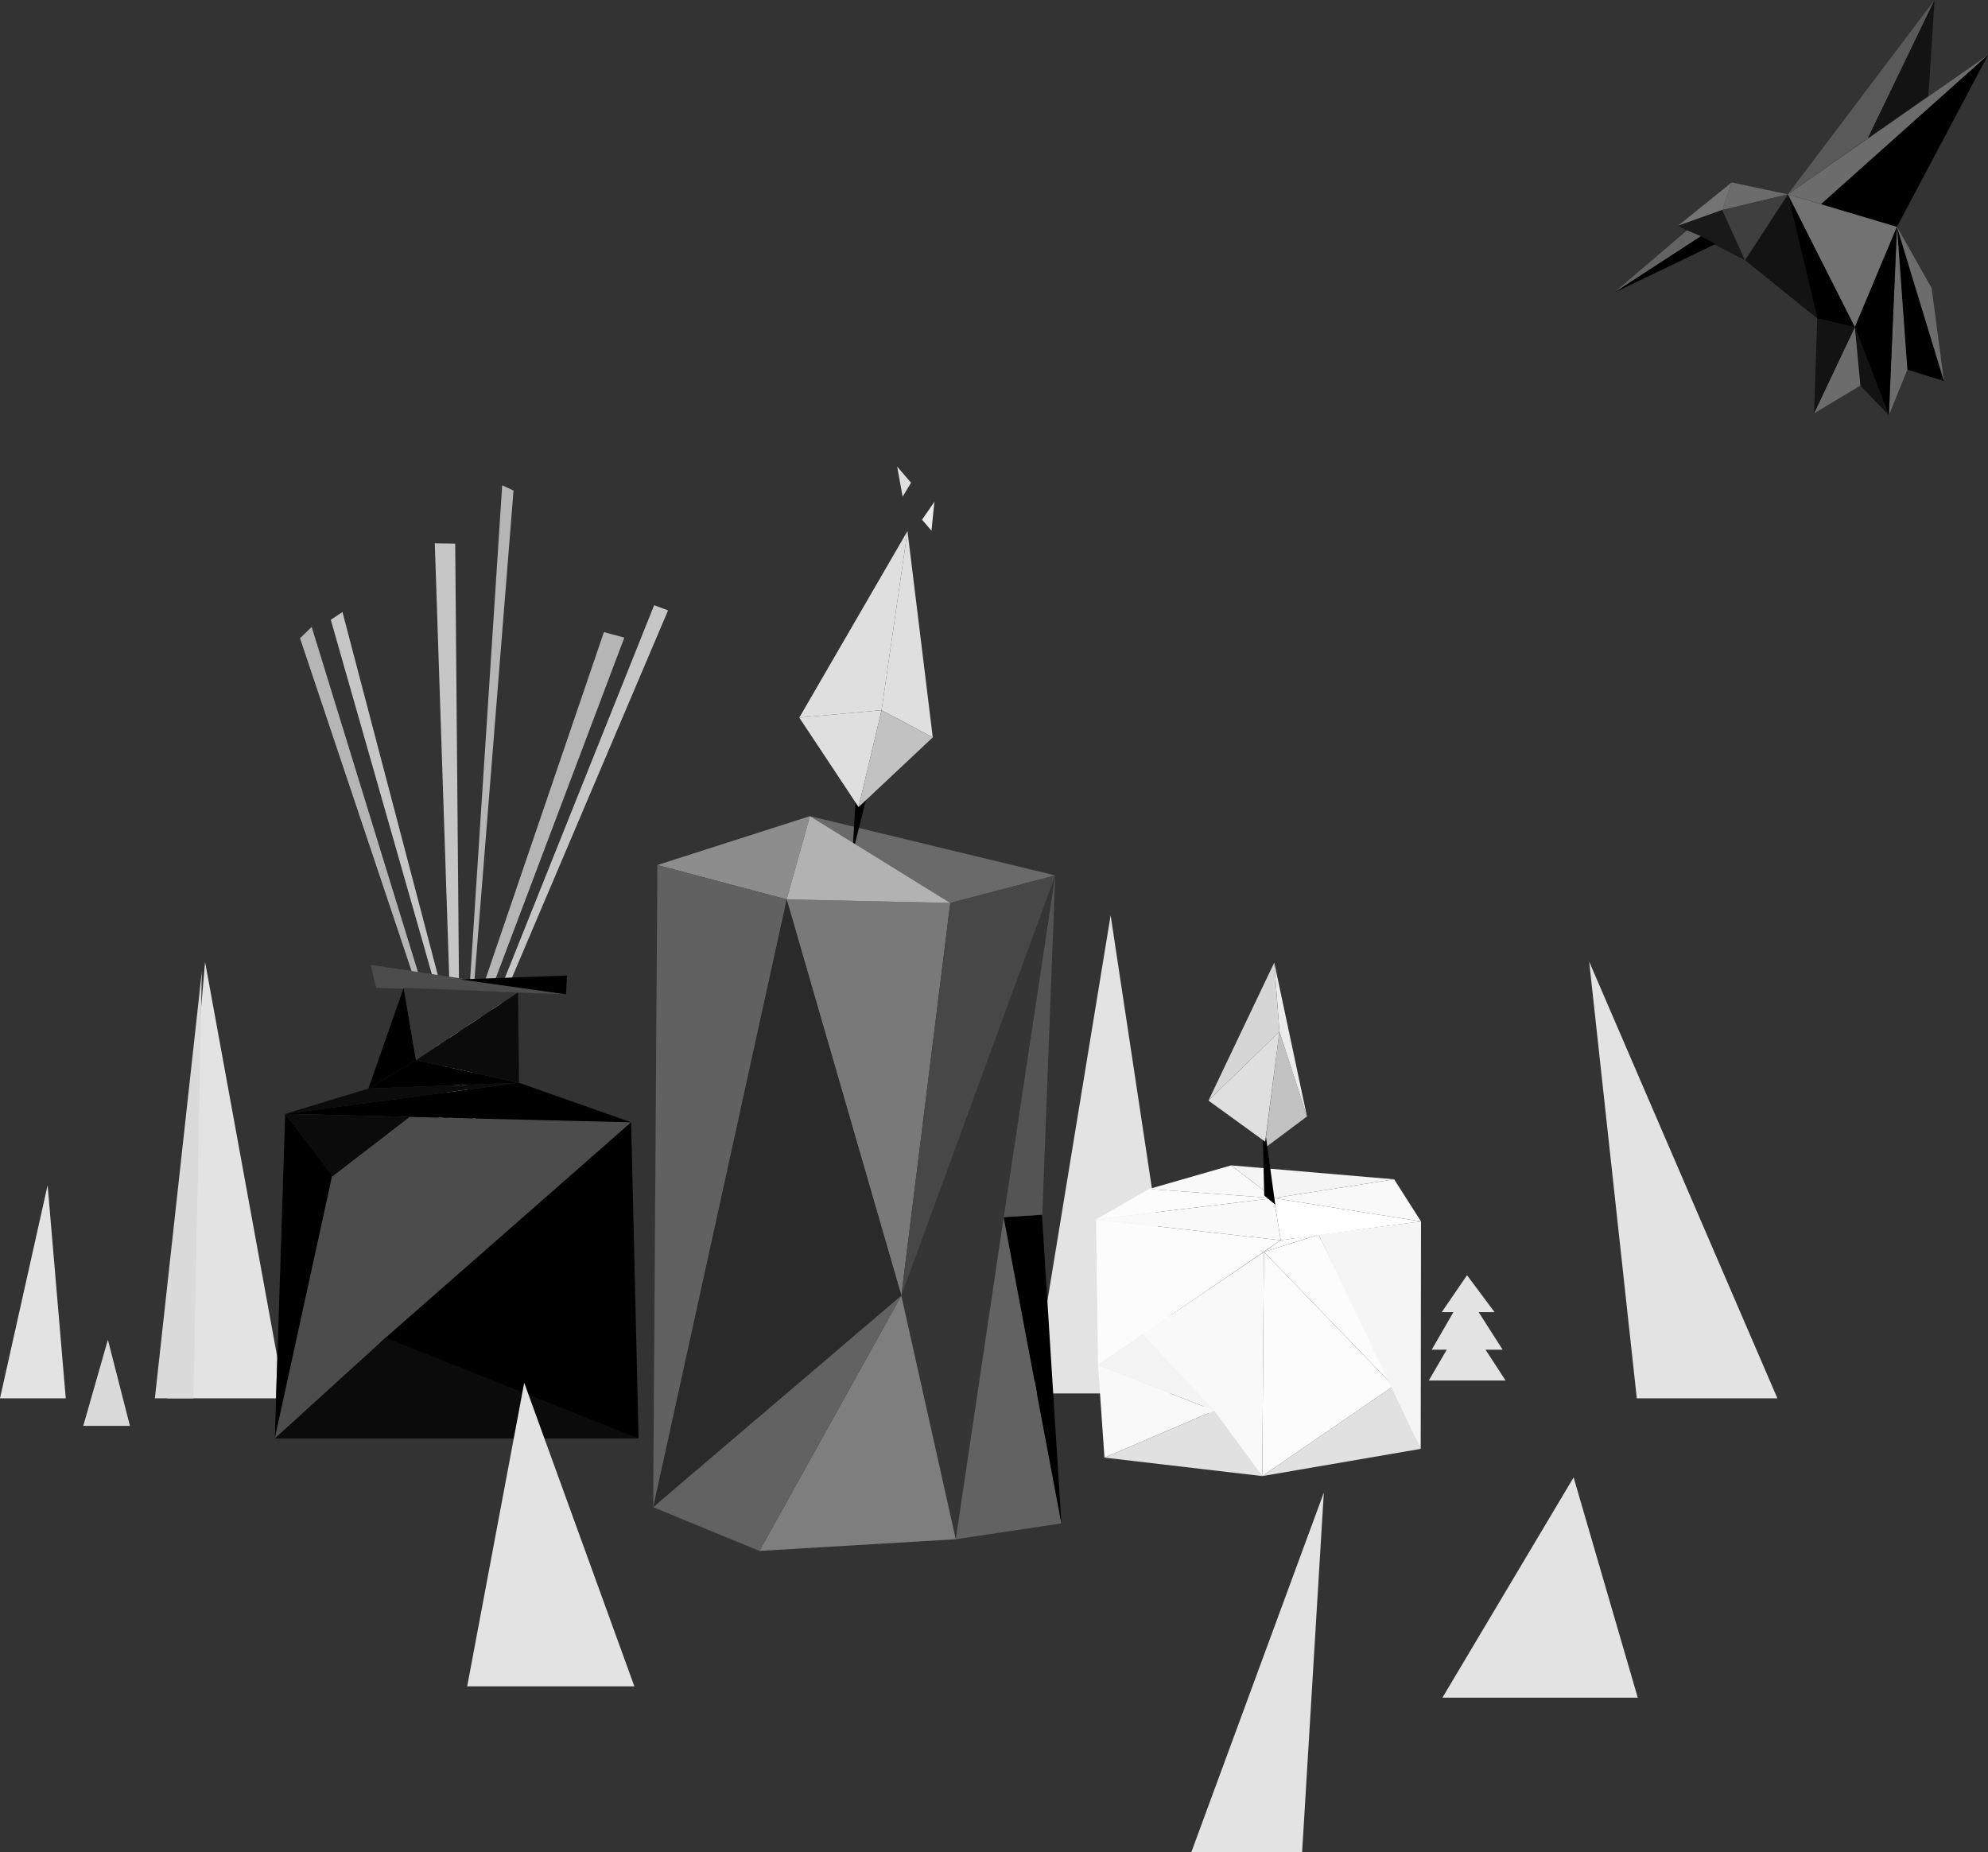 <?xml version="1.0" encoding="utf-8"?>
<!-- Generator: Adobe Illustrator 18.0.0, SVG Export Plug-In . SVG Version: 6.00 Build 0)  -->
<!DOCTYPE svg PUBLIC "-//W3C//DTD SVG 1.1//EN" "http://www.w3.org/Graphics/SVG/1.1/DTD/svg11.dtd">
<svg version="1.1" id="Layer_1" xmlns="http://www.w3.org/2000/svg" xmlns:xlink="http://www.w3.org/1999/xlink" x="0px" y="0px"
	 viewBox="0 0 613.6 571.7" enable-background="new 0 0 613.6 571.7" xml:space="preserve">
<rect x="0" y="0" width="613.6" height="571.7" fill="#333333" stroke="none"/>
<polygon fill="#B5B5B5" points="192.7,196.8 186.4,195.1 121.2,386.2 "/>
<polygon fill="#B5B5B5" points="96.2,193.5 150,368.2 92.6,197 "/>
<polygon fill="#C6C6C6" points="105.7,188.9 102.1,191.3 155.6,378.9 "/>
<polygon fill="#C6C6C6" points="120.7,389.6 201.9,186.8 206.2,188.4 "/>
<polygon fill="#C6C6C6" points="140.5,167.8 134.2,167.7 142.7,423.4 "/>
<polygon fill="#B5B5B5" points="139.3,391.8 155,149.8 158.5,151.4 "/>
<polygon fill="#E3E3E3" points="342.8,282.5 365.1,430.1 318.6,430.1 "/>
<polygon fill="#E3E3E3" points="87.9,431.6 51.6,431.6 63.3,296.9 "/>
<polygon fill="#4C4C4C" points="194.8,346.4 84.8,444 88,343.8 "/>
<polygon points="88,343.8 102.6,362.5 84.8,444 "/>
<polygon fill="#4C4C4C" points="174.7,306.9 114.4,297.8 116.1,304.9 "/>
<polygon points="142,302.3 175,301.1 174.7,306.9 "/>
<polygon points="128.4,327.2 113.7,336 124.6,304.9 "/>
<polygon fill="#0B0B0B" points="160.2,334.2 88,343.8 113.7,336 "/>
<polygon points="88,343.8 194.8,346.4 160.2,334.2 "/>
<polygon points="160.2,334.2 113.7,336 128.4,327.2 "/>
<polygon fill="#0B0B0B" points="159.9,306.3 128.4,327.2 160.2,334.2 "/>
<polygon points="117.3,414.4 197.1,444 194.8,346.4 "/>
<polygon fill="#363636" points="159.9,306.3 128.4,327.2 124.6,304.9 "/>
<polygon fill="#FCFCFC" points="354.6,367 393.2,369.8 338.3,376.4 "/>
<polygon fill="#E3E3E3" points="20.3,431.6 14.7,365.8 0,431.6 "/>
<polygon fill="#E3E3E3" points="452.8,393.6 445,405 461.3,405 "/>
<polygon fill="#FCFCFC" points="338.3,376.4 395.3,382.8 338.9,421.3 "/>
<polygon fill="#F9F9F9" points="340.9,449.9 374.8,435.4 338.9,421.3 "/>
<polygon fill="#ECECEC" points="287.5,163.8 288.4,154.9 284.6,160.4 "/>
<polygon fill="#E3E3E3" points="441,426.1 464.7,426.1 452.2,406.9 "/>
<polygon fill="#353535" points="295,475.1 278.2,399.9 325.7,270.2 "/>
<polygon fill="#DFDFDF" points="287.9,227.6 280.1,163.9 272.1,219.2 "/>
<polygon fill="#F9F9F9" points="352.7,411.8 390.1,386.4 389.6,455.6 "/>
<polygon fill="#C2C2C2" points="394.9,318.4 390.3,354.4 403.4,344.6 "/>
<polygon fill="#E1E1E1" points="340.9,449.9 389.6,455.6 374.8,435.4 "/>
<polygon fill="#797979" points="293.3,278.7 278.2,399.9 242.8,277.6 "/>
<polygon fill="#E3E3E3" points="463.8,416.6 452.3,398.6 441.9,416.6 "/>
<polygon fill="#6A6A6A" points="293.3,278.7 325.7,270.2 250,251.9 "/>
<polygon fill="#626262" points="295,475.1 309.8,375.7 327.6,470.2 "/>
<polygon fill="#474747" points="293.3,278.7 278.2,399.9 325.7,270.2 "/>
<polygon fill="#E1E1E1" points="438.5,447.2 430.1,427.8 389.6,455.6 "/>
<polygon fill="#DADADA" points="62.3,299.8 47.8,431.6 59.7,431.6 "/>
<polygon fill="#8D8D8D" points="250,251.9 202.9,267 242.8,277.6 "/>
<polygon fill="#F9F9F9" points="438.6,377 393.2,369.8 430.3,364 "/>
<polygon fill="#FCFCFC" points="430.1,427.8 407,381.1 390.1,386.4 "/>
<polygon fill="#131313" points="572.5,101 574.2,119 583,128.2 "/>
<polygon fill="#E3E3E3" points="505.2,431.6 490.5,296.8 548.6,431.6 "/>
<polygon fill="#FCFCFC" points="390.1,386.4 389.6,455.6 430.1,427.8 "/>
<polygon fill="#7E7E7E" points="234.4,478.7 295,475.1 278.2,399.9 "/>
<polygon fill="#F5F5F5" points="438.5,447.2 438.6,377 407,381.1 "/>
<polygon fill="#DFDFDF" points="246.7,221.5 280.1,163.9 272.1,219.2 "/>
<polygon fill="#F4F4F4" points="374.8,435.4 338.9,421.3 352.7,411.8 "/>
<polygon fill="#0B0B0B" points="197.1,444 84.8,444 119,412.9 "/>
<polygon points="263.1,263.6 264.2,245 267.9,244.4 "/>
<polygon points="327.6,470.2 309.8,375.7 321.6,375 "/>
<polygon fill="#2A2A2A" points="201.6,465.2 242.8,277.6 278.2,399.9 "/>
<polygon fill="#DADADA" points="40.1,440.1 25.7,440.1 33.3,413.5 "/>
<polygon fill="#545454" points="321.7,374.9 325.7,270.2 309.8,375.7 "/>
<polygon fill="#FFFFFF" points="393.2,369.8 438.6,377 395.3,382.8 "/>
<polygon fill="#B2B2B2" points="242.8,277.6 250,251.9 293.3,278.7 "/>
<polygon fill="#F9F9F9" points="354.6,367 393.2,369.8 380,359.7 "/>
<polygon fill="#E3E3E3" points="367.7,571.7 408.6,460.7 401.9,571.7 "/>
<polygon fill="#F9F9F9" points="395.3,382.8 338.3,376.4 393.2,369.8 "/>
<polygon fill="#ECECEC" points="394.9,318.4 393.3,297.1 403.4,344.6 "/>
<polygon fill="#DFDFDF" points="278.6,153.3 276.9,144 281.2,149 "/>
<polygon fill="#626262" points="201.6,465.2 278.2,399.9 234.4,478.7 "/>
<polygon fill="#616161" points="242.8,277.6 202.9,267 201.6,465.2 "/>
<polygon fill="#DFDFDF" points="272.1,219.2 265,249.1 246.7,221.5 "/>
<polygon fill="#FCFCFC" points="395.3,382.8 407,381.1 390.1,386.4 "/>
<polygon fill="#D6D6D6" points="393.3,297.1 373,339.7 394.9,318.4 "/>
<polygon fill="#727272" points="585.5,70 572.5,101 551.8,60 "/>
<polygon fill="#6C6C6C" points="613.6,17 562.1,63 551.8,60 "/>
<polygon fill="#595959" points="597.1,0 576.5,42.7 551.8,60 "/>
<polygon points="585.5,70 613.6,17 562.1,63 "/>
<polygon fill="#F4F4F4" points="430.3,364 380,359.7 393.2,369.8 "/>
<polygon fill="#E3E3E3" points="505.5,524 485.7,456 445.2,524 "/>
<polygon fill="#131313" points="595.2,29.6 576.5,42.7 597.1,0 "/>
<polygon fill="#0B0B0B" points="126.5,344.7 102.6,363.1 88,343.8 "/>
<polygon fill="#747474" points="534.5,56.3 517.9,69.7 531.6,64.8 "/>
<polygon fill="#6C6C6C" points="572.5,101 559.9,127.6 574.2,119 "/>
<polygon points="588.7,114.1 600,117.6 585.5,70 "/>
<polygon fill="#191919" points="531.6,64.8 517.9,69.7 538.6,80.3 "/>
<polygon fill="#6C6C6C" points="531.6,64.8 551.8,60 534.5,56.3 "/>
<polygon fill="#636363" points="520.7,71.1 498.1,90.4 525,72.9 "/>
<polygon points="529.5,75.3 498.1,90.4 525,72.9 "/>
<polygon fill="#131313" points="572.5,101 559.9,127.6 560.9,98.3 "/>
<polygon fill="#131313" points="560.9,98.3 538.6,80.3 551.8,60 "/>
<polygon points="560.9,98.3 551.8,60 572.5,101 "/>
<polygon fill="#3F3F3F" points="551.8,60 531.6,64.8 538.6,80.3 "/>
<polygon fill="#6C6C6C" points="588.7,114.1 585.5,70 583,128.2 "/>
<polygon points="583,128.2 572.5,101 585.5,70 "/>
<polygon fill="#6C6C6C" points="600,117.6 596.2,88.9 585.5,70 "/>
<polygon fill="#C2C2C2" points="265,249.1 287.9,227.6 272.1,219.2 "/>
<polygon points="393.6,371.8 390.2,369 389.6,342.5 "/>
<polygon fill="#DFDFDF" points="394.9,318.4 373,339.7 390.5,352.4 "/>
<polygon fill="#E3E3E3" points="161.8,426.8 195.8,520.5 144.2,520.5 "/>
</svg>
